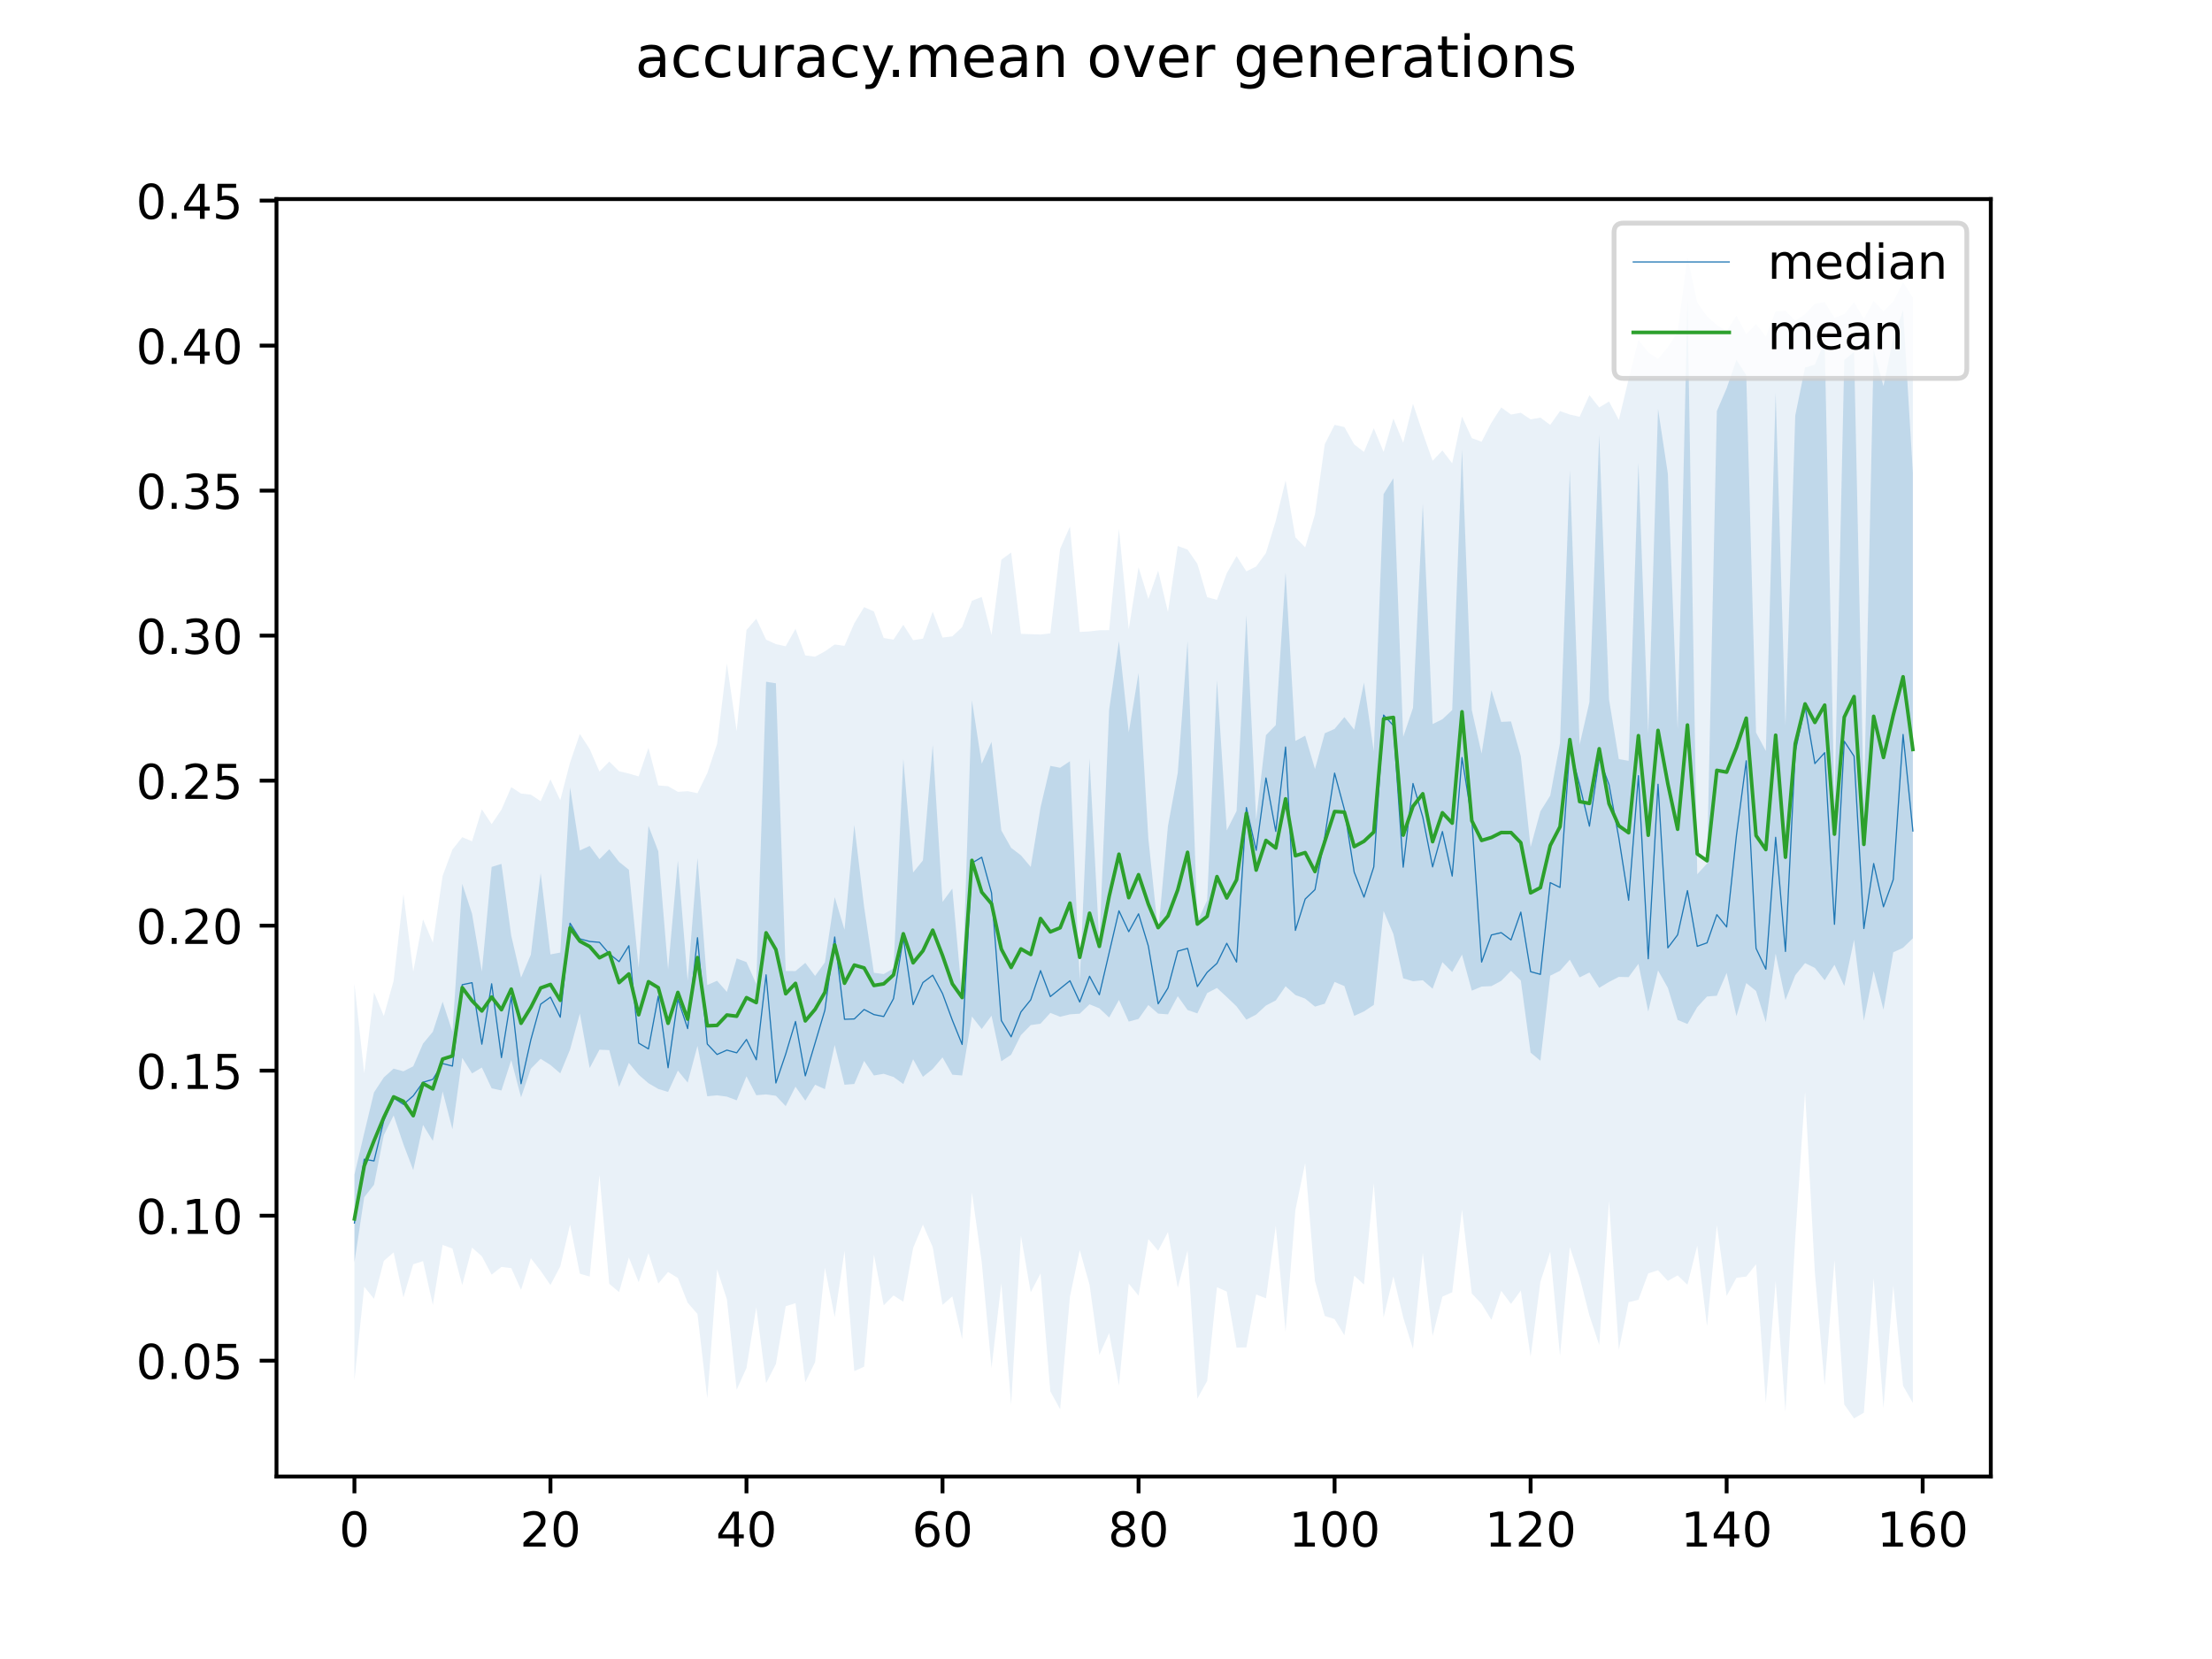 <?xml version="1.0" encoding="utf-8" standalone="no"?>
<!DOCTYPE svg PUBLIC "-//W3C//DTD SVG 1.1//EN"
  "http://www.w3.org/Graphics/SVG/1.1/DTD/svg11.dtd">
<!-- Created with matplotlib (https://matplotlib.org/) -->
<svg height="345.6pt" version="1.1" viewBox="0 0 460.8 345.6" width="460.8pt" xmlns="http://www.w3.org/2000/svg" xmlns:xlink="http://www.w3.org/1999/xlink">
 <defs>
  <style type="text/css">
*{stroke-linecap:butt;stroke-linejoin:round;}
  </style>
 </defs>
 <g id="figure_1">
  <g id="patch_1">
   <path d="M 0 345.6 
L 460.8 345.6 
L 460.8 0 
L 0 0 
z
" style="fill:#ffffff;"/>
  </g>
  <g id="axes_1">
   <g id="patch_2">
    <path d="M 57.6 307.584 
L 414.72 307.584 
L 414.72 41.472 
L 57.6 41.472 
z
" style="fill:#ffffff;"/>
   </g>
   <g id="PolyCollection_1">
    <path clip-path="url(#p01b6dc9f12)" d="M 73.833 244.725 
L 73.833 262.976 
L 75.875 249.401 
L 77.916 246.802 
L 79.958 236.481 
L 82 232.358 
L 84.042 238.394 
L 86.084 243.753 
L 88.126 234.341 
L 90.168 237.673 
L 92.209 227.368 
L 94.251 235.254 
L 96.293 220.369 
L 98.335 223.604 
L 100.377 222.383 
L 102.419 226.714 
L 104.461 227.166 
L 106.502 220.823 
L 108.544 228.589 
L 110.586 222.635 
L 112.628 220.571 
L 114.67 221.855 
L 116.712 223.604 
L 118.753 218.645 
L 120.795 211.143 
L 122.837 222.497 
L 124.879 218.67 
L 126.921 218.758 
L 128.963 226.436 
L 131.005 221.427 
L 133.046 223.894 
L 135.088 225.656 
L 137.13 226.847 
L 139.172 227.468 
L 141.214 223.025 
L 143.256 225.53 
L 145.298 217.875 
L 147.339 228.375 
L 149.381 228.173 
L 151.423 228.45 
L 153.465 229.218 
L 155.507 224.208 
L 157.549 228.158 
L 159.591 227.985 
L 161.632 228.274 
L 163.674 230.426 
L 165.716 226.373 
L 167.758 229.281 
L 169.8 225.971 
L 171.842 226.892 
L 173.883 217.701 
L 175.925 225.967 
L 177.967 225.813 
L 180.009 220.999 
L 182.051 224.045 
L 184.093 223.692 
L 186.135 224.351 
L 188.176 225.825 
L 190.218 220.659 
L 192.26 224.322 
L 194.302 222.685 
L 196.344 220.272 
L 198.386 223.875 
L 200.428 224.045 
L 202.469 211.76 
L 204.511 214.366 
L 206.553 211.596 
L 208.595 221.087 
L 210.637 219.715 
L 212.679 215.637 
L 214.721 213.547 
L 216.762 213.258 
L 218.804 211.005 
L 220.846 211.81 
L 222.888 211.307 
L 224.93 211.168 
L 226.972 209.217 
L 229.014 210.048 
L 231.055 211.961 
L 233.097 208.311 
L 235.139 212.817 
L 237.181 212.263 
L 239.223 209.369 
L 241.265 211.156 
L 243.306 211.307 
L 245.348 207.531 
L 247.39 210.401 
L 249.432 211.105 
L 251.474 206.876 
L 253.516 205.806 
L 255.558 207.694 
L 257.599 209.645 
L 259.641 212.415 
L 261.683 211.35 
L 263.725 209.469 
L 265.767 208.399 
L 267.809 205.467 
L 269.851 207.279 
L 271.892 208.034 
L 273.934 209.696 
L 275.976 209.092 
L 278.018 204.56 
L 280.06 205.416 
L 282.102 211.622 
L 284.144 210.7 
L 286.185 209.343 
L 288.227 189.771 
L 290.269 194.579 
L 292.311 203.805 
L 294.353 204.409 
L 296.395 204.208 
L 298.437 205.97 
L 300.478 200.432 
L 302.52 202.496 
L 304.562 198.871 
L 306.604 206.373 
L 308.646 205.517 
L 310.688 205.429 
L 312.729 204.334 
L 314.771 202.244 
L 316.813 204.258 
L 318.855 219.287 
L 320.897 220.974 
L 322.939 203.251 
L 324.981 202.232 
L 327.022 199.928 
L 329.064 203.604 
L 331.106 202.597 
L 333.148 205.781 
L 335.19 204.56 
L 337.232 203.503 
L 339.274 203.553 
L 341.315 200.784 
L 343.357 210.737 
L 345.399 202.156 
L 347.441 205.781 
L 349.483 212.465 
L 351.525 213.321 
L 353.567 209.809 
L 355.608 207.594 
L 357.65 207.43 
L 359.692 202.678 
L 361.734 211.683 
L 363.776 204.787 
L 365.818 206.448 
L 367.859 212.943 
L 369.901 198.67 
L 371.943 208.336 
L 373.985 203.151 
L 376.027 200.633 
L 378.069 201.64 
L 380.111 204.208 
L 382.152 200.986 
L 384.194 205.394 
L 386.236 195.758 
L 388.278 212.616 
L 390.32 202.282 
L 392.362 210.343 
L 394.404 198.38 
L 396.445 197.436 
L 398.487 195.451 
L 398.487 98.554 
L 398.487 98.554 
L 396.445 64.632 
L 394.404 70.296 
L 392.362 80.428 
L 390.32 72.901 
L 388.278 168.058 
L 386.236 73.329 
L 384.194 75.003 
L 382.152 167.895 
L 380.111 71.127 
L 378.069 75.96 
L 376.027 76.552 
L 373.985 86.558 
L 371.943 151.091 
L 369.901 81.775 
L 367.859 156.441 
L 365.818 152.602 
L 363.776 78.15 
L 361.734 74.978 
L 359.692 80.882 
L 357.65 85.63 
L 355.608 179.89 
L 353.567 182.118 
L 351.525 62.706 
L 349.483 151.932 
L 347.441 98.667 
L 345.399 85.186 
L 343.357 152.758 
L 341.315 96.361 
L 339.274 158.492 
L 337.232 158.14 
L 335.19 145.704 
L 333.148 90.561 
L 331.106 146.258 
L 329.064 155.144 
L 327.022 97.975 
L 324.981 154.767 
L 322.939 165.742 
L 320.897 169.002 
L 318.855 176.466 
L 316.813 157.536 
L 314.771 150.286 
L 312.729 150.386 
L 310.688 143.766 
L 308.646 156.982 
L 306.604 147.919 
L 304.562 93.654 
L 302.52 147.919 
L 300.478 149.833 
L 298.437 150.839 
L 296.395 104.973 
L 294.353 147.466 
L 292.311 153.508 
L 290.269 99.623 
L 288.227 102.921 
L 286.185 156.529 
L 284.144 142.217 
L 282.102 151.997 
L 280.06 149.379 
L 278.018 151.846 
L 275.976 152.753 
L 273.934 160.204 
L 271.892 153.256 
L 269.851 154.351 
L 267.809 119.246 
L 265.767 151.041 
L 263.725 153.155 
L 261.683 170.714 
L 259.641 128.17 
L 257.599 168.939 
L 255.558 172.992 
L 253.516 141.714 
L 251.474 187.543 
L 249.432 191.986 
L 247.39 133.558 
L 245.348 161.01 
L 243.306 172.074 
L 241.265 194.123 
L 239.223 174.704 
L 237.181 140.211 
L 235.139 152.551 
L 233.097 133.57 
L 231.055 147.869 
L 229.014 196.404 
L 226.972 158.027 
L 224.93 204.208 
L 222.888 158.58 
L 220.846 159.94 
L 218.804 159.55 
L 216.762 168.197 
L 214.721 180.595 
L 212.679 178.178 
L 210.637 176.617 
L 208.595 172.992 
L 206.553 154.54 
L 204.511 159.096 
L 202.469 145.88 
L 200.428 207.581 
L 198.386 185.101 
L 196.344 187.883 
L 194.302 155.22 
L 192.26 179.235 
L 190.218 181.753 
L 188.176 158.127 
L 186.135 201.741 
L 184.093 202.916 
L 182.051 202.65 
L 180.009 188.902 
L 177.967 171.852 
L 175.925 193.673 
L 173.883 186.888 
L 171.842 200.482 
L 169.8 203.302 
L 167.758 200.583 
L 165.716 202.295 
L 163.674 202.282 
L 161.632 142.343 
L 159.591 142.016 
L 157.549 204.988 
L 155.507 200.432 
L 153.465 199.651 
L 151.423 206.625 
L 149.381 204.309 
L 147.339 205.202 
L 145.298 178.732 
L 143.256 204.309 
L 141.214 179.286 
L 139.172 201.942 
L 137.13 177.322 
L 135.088 172.038 
L 133.046 201.577 
L 131.005 181.186 
L 128.963 179.538 
L 126.921 176.92 
L 124.879 178.984 
L 122.837 176.216 
L 120.795 177.171 
L 118.753 164.018 
L 116.712 198.437 
L 114.67 198.821 
L 112.628 181.904 
L 110.586 198.871 
L 108.544 203.654 
L 106.502 194.919 
L 104.461 179.966 
L 102.419 180.595 
L 100.377 202.395 
L 98.335 190.362 
L 96.293 184.119 
L 94.251 214.957 
L 92.209 208.673 
L 90.168 214.932 
L 88.126 217.399 
L 86.084 222.132 
L 84.042 223.171 
L 82 222.613 
L 79.958 224.448 
L 77.916 227.557 
L 75.875 236.028 
L 73.833 244.725 
z
" style="fill:#1f77b4;fill-opacity:0.2;"/>
   </g>
   <g id="PolyCollection_2">
    <path clip-path="url(#p01b6dc9f12)" d="M 73.833 204.913 
L 73.833 287.583 
L 75.875 268.049 
L 77.916 270.566 
L 79.958 262.661 
L 82 260.899 
L 84.042 270.264 
L 86.084 263.366 
L 88.126 262.712 
L 90.168 271.825 
L 92.209 259.338 
L 94.251 260.094 
L 96.293 267.696 
L 98.335 259.892 
L 100.377 261.705 
L 102.419 265.531 
L 104.461 263.92 
L 106.502 264.172 
L 108.544 268.703 
L 110.586 262.108 
L 112.628 264.726 
L 114.67 267.696 
L 116.712 263.819 
L 118.753 255.109 
L 120.795 265.33 
L 122.837 265.934 
L 124.879 244.788 
L 126.921 267.444 
L 128.963 269.156 
L 131.005 261.957 
L 133.046 267.092 
L 135.088 261.05 
L 137.13 267.394 
L 139.172 264.977 
L 141.214 266.236 
L 143.256 271.372 
L 145.298 273.738 
L 147.339 291.309 
L 149.381 264.424 
L 151.423 270.667 
L 153.465 289.497 
L 155.507 284.965 
L 157.549 272.328 
L 159.591 288.137 
L 161.632 284.16 
L 163.674 272.127 
L 165.716 271.472 
L 167.758 287.936 
L 169.8 283.757 
L 171.842 264.071 
L 173.883 274.392 
L 175.925 260.597 
L 177.967 285.62 
L 180.009 284.714 
L 182.051 261.352 
L 184.093 271.925 
L 186.135 269.861 
L 188.176 271.17 
L 190.218 259.993 
L 192.26 255.109 
L 194.302 259.792 
L 196.344 271.825 
L 198.386 270.062 
L 200.428 278.974 
L 202.469 248.413 
L 204.511 262.913 
L 206.553 284.965 
L 208.595 267.344 
L 210.637 292.618 
L 212.679 257.425 
L 214.721 269.207 
L 216.762 265.279 
L 218.804 289.849 
L 220.846 293.575 
L 222.888 270.113 
L 224.93 260.396 
L 226.972 267.646 
L 229.014 282.247 
L 231.055 277.715 
L 233.097 288.641 
L 235.139 267.394 
L 237.181 269.911 
L 239.223 258.13 
L 241.265 260.547 
L 243.306 256.67 
L 245.348 268.25 
L 247.39 260.496 
L 249.432 291.36 
L 251.474 287.684 
L 253.516 268.149 
L 255.558 269.056 
L 257.599 280.736 
L 259.641 280.686 
L 261.683 269.66 
L 263.725 270.465 
L 265.767 255.361 
L 267.809 277.413 
L 269.851 252.088 
L 271.892 242.271 
L 273.934 266.84 
L 275.976 274.141 
L 278.018 274.795 
L 280.06 278.168 
L 282.102 265.733 
L 284.144 267.595 
L 286.185 246.5 
L 288.227 274.443 
L 290.269 265.884 
L 292.311 274.443 
L 294.353 280.988 
L 296.395 261 
L 298.437 278.319 
L 300.478 270.113 
L 302.52 269.207 
L 304.562 251.988 
L 306.604 269.458 
L 308.646 271.623 
L 310.688 274.946 
L 312.729 268.904 
L 314.771 271.623 
L 316.813 268.854 
L 318.855 282.599 
L 320.897 266.991 
L 322.939 260.748 
L 324.981 282.448 
L 327.022 259.792 
L 329.064 266.035 
L 331.106 274.04 
L 333.148 280.182 
L 335.19 250.226 
L 337.232 281.189 
L 339.274 271.271 
L 341.315 270.767 
L 343.357 265.279 
L 345.399 264.625 
L 347.441 266.84 
L 349.483 265.682 
L 351.525 267.646 
L 353.567 259.489 
L 355.608 276.255 
L 357.65 255.21 
L 359.692 269.962 
L 361.734 266.186 
L 363.776 265.934 
L 365.818 263.366 
L 367.859 292.266 
L 369.901 266.891 
L 371.943 294.078 
L 373.985 257.878 
L 376.027 227.468 
L 378.069 265.078 
L 380.111 288.59 
L 382.152 262.51 
L 384.194 292.568 
L 386.236 295.488 
L 388.278 294.28 
L 390.32 266.286 
L 392.362 293.323 
L 394.404 267.847 
L 396.445 288.691 
L 398.487 292.266 
L 398.487 61.976 
L 398.487 61.976 
L 396.445 58.804 
L 394.404 62.832 
L 392.362 64.866 
L 390.32 62.719 
L 388.278 66.407 
L 386.236 62.983 
L 384.194 65.45 
L 382.152 66.205 
L 380.111 62.933 
L 378.069 63.285 
L 376.027 65.45 
L 373.985 66.809 
L 371.943 64.758 
L 369.901 64.846 
L 367.859 70.116 
L 365.818 67.514 
L 363.776 69.629 
L 361.734 65.752 
L 359.692 69.025 
L 357.65 67.724 
L 355.608 65.903 
L 353.567 63.033 
L 351.525 53.568 
L 349.483 69.176 
L 347.441 72.348 
L 345.399 74.764 
L 343.357 73.405 
L 341.315 70.837 
L 339.274 78.994 
L 337.232 87.482 
L 335.19 83.638 
L 333.148 84.884 
L 331.106 82.316 
L 329.064 86.828 
L 327.022 86.357 
L 324.981 85.639 
L 322.939 88.515 
L 320.897 86.999 
L 318.855 87.36 
L 316.813 85.992 
L 314.771 86.357 
L 312.729 84.884 
L 310.688 88.056 
L 308.646 92.023 
L 306.604 91.266 
L 304.562 86.797 
L 302.52 96.514 
L 300.478 93.846 
L 298.437 95.994 
L 296.395 90.221 
L 294.353 84.129 
L 292.311 92.235 
L 290.269 87.2 
L 288.227 94.148 
L 286.185 89.214 
L 284.144 94.148 
L 282.102 92.577 
L 280.06 88.962 
L 278.018 88.509 
L 275.976 92.537 
L 273.934 107.138 
L 271.892 114.035 
L 269.851 111.921 
L 267.809 100.089 
L 265.767 108.497 
L 263.725 115.193 
L 261.683 118.013 
L 259.641 119.02 
L 257.599 115.848 
L 255.558 119.423 
L 253.516 124.961 
L 251.474 124.407 
L 249.432 117.459 
L 247.39 114.489 
L 245.348 113.733 
L 243.306 127.498 
L 241.265 118.869 
L 239.223 124.785 
L 237.181 118.164 
L 235.139 131.086 
L 233.097 110.209 
L 231.055 131.275 
L 229.014 131.292 
L 226.972 131.535 
L 224.93 131.645 
L 222.888 109.706 
L 220.846 114.337 
L 218.804 131.938 
L 216.762 132.181 
L 214.721 132.11 
L 212.679 132.04 
L 210.637 115.093 
L 208.595 116.603 
L 206.553 132.267 
L 204.511 124.357 
L 202.469 125.162 
L 200.428 130.65 
L 198.386 132.563 
L 196.344 132.818 
L 194.302 127.428 
L 192.26 133.061 
L 190.218 133.351 
L 188.176 130.147 
L 186.135 133.248 
L 184.093 132.909 
L 182.051 127.378 
L 180.009 126.471 
L 177.967 129.845 
L 175.925 134.542 
L 173.883 134.258 
L 171.842 135.691 
L 169.8 136.8 
L 167.758 136.532 
L 165.716 131.003 
L 163.674 134.628 
L 161.632 134.185 
L 159.591 133.256 
L 157.549 128.888 
L 155.507 131.254 
L 153.465 152.3 
L 151.423 138.253 
L 149.381 154.968 
L 147.339 161.06 
L 145.298 165.239 
L 143.256 164.815 
L 141.214 164.954 
L 139.172 163.779 
L 137.13 163.628 
L 135.088 155.774 
L 133.046 161.743 
L 131.005 161.154 
L 128.963 160.664 
L 126.921 158.643 
L 124.879 160.738 
L 122.837 156.025 
L 120.795 152.904 
L 118.753 158.845 
L 116.712 166.705 
L 114.67 162.369 
L 112.628 166.909 
L 110.586 165.541 
L 108.544 165.314 
L 106.502 163.98 
L 104.461 168.663 
L 102.419 171.683 
L 100.377 168.612 
L 98.335 175.258 
L 96.293 174.402 
L 94.251 176.97 
L 92.209 182.458 
L 90.168 196.379 
L 88.126 191.52 
L 86.084 202.395 
L 84.042 186.284 
L 82 204.309 
L 79.958 211.659 
L 77.916 206.725 
L 75.875 223.592 
L 73.833 204.913 
z
" style="fill:#1f77b4;fill-opacity:0.1;"/>
   </g>
   <g id="matplotlib.axis_1">
    <g id="xtick_1">
     <g id="line2d_1">
      <defs>
       <path d="M 0 0 
L 0 3.5 
" id="m6e382371c7" style="stroke:#000000;stroke-width:0.8;"/>
      </defs>
      <g>
       <use style="stroke:#000000;stroke-width:0.8;" x="73.833" xlink:href="#m6e382371c7" y="307.584"/>
      </g>
     </g>
     <g id="text_1">
      <!-- 0 -->
      <defs>
       <path d="M 31.781 66.406 
Q 24.172 66.406 20.328 58.906 
Q 16.5 51.422 16.5 36.375 
Q 16.5 21.391 20.328 13.891 
Q 24.172 6.391 31.781 6.391 
Q 39.453 6.391 43.281 13.891 
Q 47.125 21.391 47.125 36.375 
Q 47.125 51.422 43.281 58.906 
Q 39.453 66.406 31.781 66.406 
z
M 31.781 74.219 
Q 44.047 74.219 50.516 64.516 
Q 56.984 54.828 56.984 36.375 
Q 56.984 17.969 50.516 8.266 
Q 44.047 -1.422 31.781 -1.422 
Q 19.531 -1.422 13.062 8.266 
Q 6.594 17.969 6.594 36.375 
Q 6.594 54.828 13.062 64.516 
Q 19.531 74.219 31.781 74.219 
z
" id="DejaVuSans-48"/>
      </defs>
      <g transform="translate(70.651 322.182)scale(0.1 -0.1)">
       <use xlink:href="#DejaVuSans-48"/>
      </g>
     </g>
    </g>
    <g id="xtick_2">
     <g id="line2d_2">
      <g>
       <use style="stroke:#000000;stroke-width:0.8;" x="114.67" xlink:href="#m6e382371c7" y="307.584"/>
      </g>
     </g>
     <g id="text_2">
      <!-- 20 -->
      <defs>
       <path d="M 19.188 8.297 
L 53.609 8.297 
L 53.609 0 
L 7.328 0 
L 7.328 8.297 
Q 12.938 14.109 22.625 23.891 
Q 32.328 33.688 34.812 36.531 
Q 39.547 41.844 41.422 45.531 
Q 43.312 49.219 43.312 52.781 
Q 43.312 58.594 39.234 62.25 
Q 35.156 65.922 28.609 65.922 
Q 23.969 65.922 18.812 64.312 
Q 13.672 62.703 7.812 59.422 
L 7.812 69.391 
Q 13.766 71.781 18.938 73 
Q 24.125 74.219 28.422 74.219 
Q 39.75 74.219 46.484 68.547 
Q 53.219 62.891 53.219 53.422 
Q 53.219 48.922 51.531 44.891 
Q 49.859 40.875 45.406 35.406 
Q 44.188 33.984 37.641 27.219 
Q 31.109 20.453 19.188 8.297 
z
" id="DejaVuSans-50"/>
      </defs>
      <g transform="translate(108.307 322.182)scale(0.1 -0.1)">
       <use xlink:href="#DejaVuSans-50"/>
       <use x="63.623" xlink:href="#DejaVuSans-48"/>
      </g>
     </g>
    </g>
    <g id="xtick_3">
     <g id="line2d_3">
      <g>
       <use style="stroke:#000000;stroke-width:0.8;" x="155.507" xlink:href="#m6e382371c7" y="307.584"/>
      </g>
     </g>
     <g id="text_3">
      <!-- 40 -->
      <defs>
       <path d="M 37.797 64.312 
L 12.891 25.391 
L 37.797 25.391 
z
M 35.203 72.906 
L 47.609 72.906 
L 47.609 25.391 
L 58.016 25.391 
L 58.016 17.188 
L 47.609 17.188 
L 47.609 0 
L 37.797 0 
L 37.797 17.188 
L 4.891 17.188 
L 4.891 26.703 
z
" id="DejaVuSans-52"/>
      </defs>
      <g transform="translate(149.144 322.182)scale(0.1 -0.1)">
       <use xlink:href="#DejaVuSans-52"/>
       <use x="63.623" xlink:href="#DejaVuSans-48"/>
      </g>
     </g>
    </g>
    <g id="xtick_4">
     <g id="line2d_4">
      <g>
       <use style="stroke:#000000;stroke-width:0.8;" x="196.344" xlink:href="#m6e382371c7" y="307.584"/>
      </g>
     </g>
     <g id="text_4">
      <!-- 60 -->
      <defs>
       <path d="M 33.016 40.375 
Q 26.375 40.375 22.484 35.828 
Q 18.609 31.297 18.609 23.391 
Q 18.609 15.531 22.484 10.953 
Q 26.375 6.391 33.016 6.391 
Q 39.656 6.391 43.531 10.953 
Q 47.406 15.531 47.406 23.391 
Q 47.406 31.297 43.531 35.828 
Q 39.656 40.375 33.016 40.375 
z
M 52.594 71.297 
L 52.594 62.312 
Q 48.875 64.062 45.094 64.984 
Q 41.312 65.922 37.594 65.922 
Q 27.828 65.922 22.672 59.328 
Q 17.531 52.734 16.797 39.406 
Q 19.672 43.656 24.016 45.922 
Q 28.375 48.188 33.594 48.188 
Q 44.578 48.188 50.953 41.516 
Q 57.328 34.859 57.328 23.391 
Q 57.328 12.156 50.688 5.359 
Q 44.047 -1.422 33.016 -1.422 
Q 20.359 -1.422 13.672 8.266 
Q 6.984 17.969 6.984 36.375 
Q 6.984 53.656 15.188 63.938 
Q 23.391 74.219 37.203 74.219 
Q 40.922 74.219 44.703 73.484 
Q 48.484 72.75 52.594 71.297 
z
" id="DejaVuSans-54"/>
      </defs>
      <g transform="translate(189.981 322.182)scale(0.1 -0.1)">
       <use xlink:href="#DejaVuSans-54"/>
       <use x="63.623" xlink:href="#DejaVuSans-48"/>
      </g>
     </g>
    </g>
    <g id="xtick_5">
     <g id="line2d_5">
      <g>
       <use style="stroke:#000000;stroke-width:0.8;" x="237.181" xlink:href="#m6e382371c7" y="307.584"/>
      </g>
     </g>
     <g id="text_5">
      <!-- 80 -->
      <defs>
       <path d="M 31.781 34.625 
Q 24.75 34.625 20.719 30.859 
Q 16.703 27.094 16.703 20.516 
Q 16.703 13.922 20.719 10.156 
Q 24.75 6.391 31.781 6.391 
Q 38.812 6.391 42.859 10.172 
Q 46.922 13.969 46.922 20.516 
Q 46.922 27.094 42.891 30.859 
Q 38.875 34.625 31.781 34.625 
z
M 21.922 38.812 
Q 15.578 40.375 12.031 44.719 
Q 8.5 49.078 8.5 55.328 
Q 8.5 64.062 14.719 69.141 
Q 20.953 74.219 31.781 74.219 
Q 42.672 74.219 48.875 69.141 
Q 55.078 64.062 55.078 55.328 
Q 55.078 49.078 51.531 44.719 
Q 48 40.375 41.703 38.812 
Q 48.828 37.156 52.797 32.312 
Q 56.781 27.484 56.781 20.516 
Q 56.781 9.906 50.312 4.234 
Q 43.844 -1.422 31.781 -1.422 
Q 19.734 -1.422 13.25 4.234 
Q 6.781 9.906 6.781 20.516 
Q 6.781 27.484 10.781 32.312 
Q 14.797 37.156 21.922 38.812 
z
M 18.312 54.391 
Q 18.312 48.734 21.844 45.562 
Q 25.391 42.391 31.781 42.391 
Q 38.141 42.391 41.719 45.562 
Q 45.312 48.734 45.312 54.391 
Q 45.312 60.062 41.719 63.234 
Q 38.141 66.406 31.781 66.406 
Q 25.391 66.406 21.844 63.234 
Q 18.312 60.062 18.312 54.391 
z
" id="DejaVuSans-56"/>
      </defs>
      <g transform="translate(230.818 322.182)scale(0.1 -0.1)">
       <use xlink:href="#DejaVuSans-56"/>
       <use x="63.623" xlink:href="#DejaVuSans-48"/>
      </g>
     </g>
    </g>
    <g id="xtick_6">
     <g id="line2d_6">
      <g>
       <use style="stroke:#000000;stroke-width:0.8;" x="278.018" xlink:href="#m6e382371c7" y="307.584"/>
      </g>
     </g>
     <g id="text_6">
      <!-- 100 -->
      <defs>
       <path d="M 12.406 8.297 
L 28.516 8.297 
L 28.516 63.922 
L 10.984 60.406 
L 10.984 69.391 
L 28.422 72.906 
L 38.281 72.906 
L 38.281 8.297 
L 54.391 8.297 
L 54.391 0 
L 12.406 0 
z
" id="DejaVuSans-49"/>
      </defs>
      <g transform="translate(268.474 322.182)scale(0.1 -0.1)">
       <use xlink:href="#DejaVuSans-49"/>
       <use x="63.623" xlink:href="#DejaVuSans-48"/>
       <use x="127.246" xlink:href="#DejaVuSans-48"/>
      </g>
     </g>
    </g>
    <g id="xtick_7">
     <g id="line2d_7">
      <g>
       <use style="stroke:#000000;stroke-width:0.8;" x="318.855" xlink:href="#m6e382371c7" y="307.584"/>
      </g>
     </g>
     <g id="text_7">
      <!-- 120 -->
      <g transform="translate(309.311 322.182)scale(0.1 -0.1)">
       <use xlink:href="#DejaVuSans-49"/>
       <use x="63.623" xlink:href="#DejaVuSans-50"/>
       <use x="127.246" xlink:href="#DejaVuSans-48"/>
      </g>
     </g>
    </g>
    <g id="xtick_8">
     <g id="line2d_8">
      <g>
       <use style="stroke:#000000;stroke-width:0.8;" x="359.692" xlink:href="#m6e382371c7" y="307.584"/>
      </g>
     </g>
     <g id="text_8">
      <!-- 140 -->
      <g transform="translate(350.148 322.182)scale(0.1 -0.1)">
       <use xlink:href="#DejaVuSans-49"/>
       <use x="63.623" xlink:href="#DejaVuSans-52"/>
       <use x="127.246" xlink:href="#DejaVuSans-48"/>
      </g>
     </g>
    </g>
    <g id="xtick_9">
     <g id="line2d_9">
      <g>
       <use style="stroke:#000000;stroke-width:0.8;" x="400.529" xlink:href="#m6e382371c7" y="307.584"/>
      </g>
     </g>
     <g id="text_9">
      <!-- 160 -->
      <g transform="translate(390.985 322.182)scale(0.1 -0.1)">
       <use xlink:href="#DejaVuSans-49"/>
       <use x="63.623" xlink:href="#DejaVuSans-54"/>
       <use x="127.246" xlink:href="#DejaVuSans-48"/>
      </g>
     </g>
    </g>
   </g>
   <g id="matplotlib.axis_2">
    <g id="ytick_1">
     <g id="line2d_10">
      <defs>
       <path d="M 0 0 
L -3.5 0 
" id="md888615a2a" style="stroke:#000000;stroke-width:0.8;"/>
      </defs>
      <g>
       <use style="stroke:#000000;stroke-width:0.8;" x="57.6" xlink:href="#md888615a2a" y="283.455"/>
      </g>
     </g>
     <g id="text_10">
      <!-- 0.05 -->
      <defs>
       <path d="M 10.688 12.406 
L 21 12.406 
L 21 0 
L 10.688 0 
z
" id="DejaVuSans-46"/>
       <path d="M 10.797 72.906 
L 49.516 72.906 
L 49.516 64.594 
L 19.828 64.594 
L 19.828 46.734 
Q 21.969 47.469 24.109 47.828 
Q 26.266 48.188 28.422 48.188 
Q 40.625 48.188 47.75 41.5 
Q 54.891 34.812 54.891 23.391 
Q 54.891 11.625 47.562 5.094 
Q 40.234 -1.422 26.906 -1.422 
Q 22.312 -1.422 17.547 -0.641 
Q 12.797 0.141 7.719 1.703 
L 7.719 11.625 
Q 12.109 9.234 16.797 8.062 
Q 21.484 6.891 26.703 6.891 
Q 35.156 6.891 40.078 11.328 
Q 45.016 15.766 45.016 23.391 
Q 45.016 31 40.078 35.438 
Q 35.156 39.891 26.703 39.891 
Q 22.75 39.891 18.812 39.016 
Q 14.891 38.141 10.797 36.281 
z
" id="DejaVuSans-53"/>
      </defs>
      <g transform="translate(28.334 287.254)scale(0.1 -0.1)">
       <use xlink:href="#DejaVuSans-48"/>
       <use x="63.623" xlink:href="#DejaVuSans-46"/>
       <use x="95.41" xlink:href="#DejaVuSans-48"/>
       <use x="159.033" xlink:href="#DejaVuSans-53"/>
      </g>
     </g>
    </g>
    <g id="ytick_2">
     <g id="line2d_11">
      <g>
       <use style="stroke:#000000;stroke-width:0.8;" x="57.6" xlink:href="#md888615a2a" y="253.246"/>
      </g>
     </g>
     <g id="text_11">
      <!-- 0.10 -->
      <g transform="translate(28.334 257.046)scale(0.1 -0.1)">
       <use xlink:href="#DejaVuSans-48"/>
       <use x="63.623" xlink:href="#DejaVuSans-46"/>
       <use x="95.41" xlink:href="#DejaVuSans-49"/>
       <use x="159.033" xlink:href="#DejaVuSans-48"/>
      </g>
     </g>
    </g>
    <g id="ytick_3">
     <g id="line2d_12">
      <g>
       <use style="stroke:#000000;stroke-width:0.8;" x="57.6" xlink:href="#md888615a2a" y="223.038"/>
      </g>
     </g>
     <g id="text_12">
      <!-- 0.15 -->
      <g transform="translate(28.334 226.837)scale(0.1 -0.1)">
       <use xlink:href="#DejaVuSans-48"/>
       <use x="63.623" xlink:href="#DejaVuSans-46"/>
       <use x="95.41" xlink:href="#DejaVuSans-49"/>
       <use x="159.033" xlink:href="#DejaVuSans-53"/>
      </g>
     </g>
    </g>
    <g id="ytick_4">
     <g id="line2d_13">
      <g>
       <use style="stroke:#000000;stroke-width:0.8;" x="57.6" xlink:href="#md888615a2a" y="192.829"/>
      </g>
     </g>
     <g id="text_13">
      <!-- 0.20 -->
      <g transform="translate(28.334 196.629)scale(0.1 -0.1)">
       <use xlink:href="#DejaVuSans-48"/>
       <use x="63.623" xlink:href="#DejaVuSans-46"/>
       <use x="95.41" xlink:href="#DejaVuSans-50"/>
       <use x="159.033" xlink:href="#DejaVuSans-48"/>
      </g>
     </g>
    </g>
    <g id="ytick_5">
     <g id="line2d_14">
      <g>
       <use style="stroke:#000000;stroke-width:0.8;" x="57.6" xlink:href="#md888615a2a" y="162.621"/>
      </g>
     </g>
     <g id="text_14">
      <!-- 0.25 -->
      <g transform="translate(28.334 166.42)scale(0.1 -0.1)">
       <use xlink:href="#DejaVuSans-48"/>
       <use x="63.623" xlink:href="#DejaVuSans-46"/>
       <use x="95.41" xlink:href="#DejaVuSans-50"/>
       <use x="159.033" xlink:href="#DejaVuSans-53"/>
      </g>
     </g>
    </g>
    <g id="ytick_6">
     <g id="line2d_15">
      <g>
       <use style="stroke:#000000;stroke-width:0.8;" x="57.6" xlink:href="#md888615a2a" y="132.412"/>
      </g>
     </g>
     <g id="text_15">
      <!-- 0.30 -->
      <defs>
       <path d="M 40.578 39.312 
Q 47.656 37.797 51.625 33 
Q 55.609 28.219 55.609 21.188 
Q 55.609 10.406 48.188 4.484 
Q 40.766 -1.422 27.094 -1.422 
Q 22.516 -1.422 17.656 -0.516 
Q 12.797 0.391 7.625 2.203 
L 7.625 11.719 
Q 11.719 9.328 16.594 8.109 
Q 21.484 6.891 26.812 6.891 
Q 36.078 6.891 40.938 10.547 
Q 45.797 14.203 45.797 21.188 
Q 45.797 27.641 41.281 31.266 
Q 36.766 34.906 28.719 34.906 
L 20.219 34.906 
L 20.219 43.016 
L 29.109 43.016 
Q 36.375 43.016 40.234 45.922 
Q 44.094 48.828 44.094 54.297 
Q 44.094 59.906 40.109 62.906 
Q 36.141 65.922 28.719 65.922 
Q 24.656 65.922 20.016 65.031 
Q 15.375 64.156 9.812 62.312 
L 9.812 71.094 
Q 15.438 72.656 20.344 73.438 
Q 25.25 74.219 29.594 74.219 
Q 40.828 74.219 47.359 69.109 
Q 53.906 64.016 53.906 55.328 
Q 53.906 49.266 50.438 45.094 
Q 46.969 40.922 40.578 39.312 
z
" id="DejaVuSans-51"/>
      </defs>
      <g transform="translate(28.334 136.211)scale(0.1 -0.1)">
       <use xlink:href="#DejaVuSans-48"/>
       <use x="63.623" xlink:href="#DejaVuSans-46"/>
       <use x="95.41" xlink:href="#DejaVuSans-51"/>
       <use x="159.033" xlink:href="#DejaVuSans-48"/>
      </g>
     </g>
    </g>
    <g id="ytick_7">
     <g id="line2d_16">
      <g>
       <use style="stroke:#000000;stroke-width:0.8;" x="57.6" xlink:href="#md888615a2a" y="102.204"/>
      </g>
     </g>
     <g id="text_16">
      <!-- 0.35 -->
      <g transform="translate(28.334 106.003)scale(0.1 -0.1)">
       <use xlink:href="#DejaVuSans-48"/>
       <use x="63.623" xlink:href="#DejaVuSans-46"/>
       <use x="95.41" xlink:href="#DejaVuSans-51"/>
       <use x="159.033" xlink:href="#DejaVuSans-53"/>
      </g>
     </g>
    </g>
    <g id="ytick_8">
     <g id="line2d_17">
      <g>
       <use style="stroke:#000000;stroke-width:0.8;" x="57.6" xlink:href="#md888615a2a" y="71.995"/>
      </g>
     </g>
     <g id="text_17">
      <!-- 0.40 -->
      <g transform="translate(28.334 75.794)scale(0.1 -0.1)">
       <use xlink:href="#DejaVuSans-48"/>
       <use x="63.623" xlink:href="#DejaVuSans-46"/>
       <use x="95.41" xlink:href="#DejaVuSans-52"/>
       <use x="159.033" xlink:href="#DejaVuSans-48"/>
      </g>
     </g>
    </g>
    <g id="ytick_9">
     <g id="line2d_18">
      <g>
       <use style="stroke:#000000;stroke-width:0.8;" x="57.6" xlink:href="#md888615a2a" y="41.787"/>
      </g>
     </g>
     <g id="text_18">
      <!-- 0.45 -->
      <g transform="translate(28.334 45.586)scale(0.1 -0.1)">
       <use xlink:href="#DejaVuSans-48"/>
       <use x="63.623" xlink:href="#DejaVuSans-46"/>
       <use x="95.41" xlink:href="#DejaVuSans-52"/>
       <use x="159.033" xlink:href="#DejaVuSans-53"/>
      </g>
     </g>
    </g>
   </g>
   <g id="line2d_19">
    <path clip-path="url(#p01b6dc9f12)" d="M 73.833 254.782 
L 75.875 241.49 
L 77.916 241.843 
L 79.958 233.409 
L 82 228.74 
L 84.042 230.061 
L 86.084 228.284 
L 88.126 225.455 
L 90.168 224.85 
L 92.209 221.553 
L 94.251 222.081 
L 96.293 205.139 
L 98.335 204.711 
L 100.377 217.525 
L 102.419 204.941 
L 104.461 220.319 
L 106.502 207.615 
L 108.544 225.757 
L 110.586 216.593 
L 112.628 209.192 
L 114.67 207.724 
L 116.712 211.911 
L 118.753 192.326 
L 120.795 195.573 
L 122.837 196.127 
L 124.879 196.303 
L 126.921 198.695 
L 128.963 200.331 
L 131.005 197.008 
L 133.046 217.298 
L 135.088 218.507 
L 137.13 207.515 
L 139.172 222.434 
L 141.214 208.135 
L 143.256 214.277 
L 145.298 195.347 
L 147.339 217.485 
L 149.381 219.665 
L 151.423 218.758 
L 153.465 219.321 
L 155.507 216.543 
L 157.549 220.772 
L 159.591 203.075 
L 161.632 225.606 
L 163.674 219.589 
L 165.716 212.792 
L 167.758 224.12 
L 171.842 210.426 
L 173.883 195.196 
L 175.925 212.339 
L 177.967 212.263 
L 180.009 210.3 
L 182.051 211.357 
L 184.093 211.76 
L 186.135 208.034 
L 188.176 195.322 
L 190.218 209.293 
L 192.26 204.686 
L 194.302 203.151 
L 196.344 206.977 
L 198.386 212.515 
L 200.428 217.575 
L 202.469 179.789 
L 204.511 178.581 
L 206.553 186.007 
L 208.595 212.591 
L 210.637 215.989 
L 212.679 210.803 
L 214.721 208.281 
L 216.762 202.194 
L 218.804 207.606 
L 222.888 204.309 
L 224.93 208.739 
L 226.972 203.377 
L 229.014 207.229 
L 233.097 189.733 
L 235.139 194.088 
L 237.181 190.362 
L 239.223 197.084 
L 241.265 209.117 
L 243.306 205.819 
L 245.348 198.141 
L 247.39 197.562 
L 249.432 205.517 
L 251.474 202.546 
L 253.516 200.684 
L 255.558 196.505 
L 257.599 200.417 
L 259.641 168.235 
L 261.683 177.146 
L 263.725 162.067 
L 265.767 173.194 
L 267.809 155.622 
L 269.851 193.817 
L 271.892 187.291 
L 273.934 185.328 
L 275.976 174.301 
L 278.018 161.059 
L 280.06 168.612 
L 282.102 181.677 
L 284.144 186.888 
L 286.185 180.595 
L 288.227 148.965 
L 290.269 151.142 
L 292.311 180.645 
L 294.353 163.212 
L 296.395 170.248 
L 298.437 180.595 
L 300.478 173.219 
L 302.52 182.508 
L 304.562 157.813 
L 306.604 170.651 
L 308.646 200.417 
L 310.688 194.768 
L 312.729 194.289 
L 314.771 195.811 
L 316.813 190.01 
L 318.855 202.421 
L 320.897 202.974 
L 322.939 183.867 
L 324.981 184.874 
L 327.022 155.824 
L 329.064 163.477 
L 331.106 172.111 
L 333.148 157.938 
L 335.19 163.452 
L 337.232 174.553 
L 339.274 187.543 
L 341.315 161.584 
L 343.357 199.727 
L 345.399 163.376 
L 347.441 197.461 
L 349.483 194.743 
L 351.525 185.529 
L 353.567 197.134 
L 355.608 196.408 
L 357.65 190.539 
L 359.692 193.106 
L 361.734 174.025 
L 363.776 158.492 
L 365.818 197.562 
L 367.859 201.892 
L 369.901 174.427 
L 371.943 198.207 
L 373.985 156.591 
L 376.027 147.137 
L 378.069 159.071 
L 380.111 156.796 
L 382.152 192.552 
L 384.194 154.414 
L 386.236 157.536 
L 388.278 193.428 
L 390.32 179.89 
L 392.362 188.902 
L 394.404 183.213 
L 396.445 153.004 
L 398.487 173.118 
L 398.487 173.118 
" style="fill:none;stroke:#1f77b4;stroke-linecap:square;stroke-width:0.25;"/>
   </g>
   <g id="line2d_20">
    <path clip-path="url(#p01b6dc9f12)" d="M 73.833 253.921 
L 75.875 242.882 
L 77.916 237.644 
L 79.958 232.772 
L 82 228.497 
L 84.042 229.424 
L 86.084 232.421 
L 88.126 225.713 
L 90.168 226.841 
L 92.209 220.624 
L 94.251 219.974 
L 96.293 205.745 
L 98.335 208.479 
L 100.377 210.605 
L 102.419 207.703 
L 104.461 210.342 
L 106.502 206.045 
L 108.544 213.169 
L 110.586 209.859 
L 112.628 205.807 
L 114.67 205.081 
L 116.712 208.385 
L 118.753 193.288 
L 120.795 196.068 
L 122.837 197.184 
L 124.879 199.521 
L 126.921 198.459 
L 128.963 204.696 
L 131.005 202.886 
L 133.046 211.394 
L 135.088 204.509 
L 137.13 205.746 
L 139.172 213.172 
L 141.214 206.739 
L 143.256 212.307 
L 145.298 199.483 
L 147.339 213.691 
L 149.381 213.602 
L 151.423 211.447 
L 153.465 211.699 
L 155.507 207.826 
L 157.549 208.857 
L 159.591 194.322 
L 161.632 197.814 
L 163.674 207.018 
L 165.716 204.855 
L 167.758 212.672 
L 169.8 210.261 
L 171.842 206.723 
L 173.883 196.849 
L 175.925 204.825 
L 177.967 201.043 
L 180.009 201.638 
L 182.051 205.293 
L 184.093 204.956 
L 186.135 203.093 
L 188.176 194.523 
L 190.218 200.574 
L 192.26 198.075 
L 194.302 193.772 
L 196.344 199.049 
L 198.386 204.946 
L 200.428 207.808 
L 202.469 179.232 
L 204.511 185.849 
L 206.553 188.279 
L 208.595 197.719 
L 210.637 201.542 
L 212.679 197.672 
L 214.721 198.843 
L 216.762 191.343 
L 218.804 194.127 
L 220.846 193.276 
L 222.888 188.14 
L 224.93 199.429 
L 226.972 190.232 
L 229.014 197.15 
L 231.055 186.745 
L 233.097 177.945 
L 235.139 187.002 
L 237.181 182.212 
L 239.223 188.352 
L 241.265 193.253 
L 243.306 190.822 
L 245.348 185.372 
L 247.39 177.549 
L 249.432 192.504 
L 251.474 190.902 
L 253.516 182.613 
L 255.558 187.056 
L 257.599 183.294 
L 259.641 169.452 
L 261.683 181.257 
L 263.725 175.077 
L 265.767 176.66 
L 267.809 166.414 
L 269.851 178.267 
L 271.892 177.613 
L 273.934 181.564 
L 278.018 169.054 
L 280.06 169.183 
L 282.102 176.368 
L 284.144 175.252 
L 286.185 173.327 
L 288.227 149.751 
L 290.269 149.452 
L 292.311 173.972 
L 294.353 167.966 
L 296.395 165.356 
L 298.437 175.338 
L 300.478 169.307 
L 302.52 171.478 
L 304.562 148.275 
L 306.604 170.972 
L 308.646 175.08 
L 310.688 174.461 
L 312.729 173.433 
L 314.771 173.436 
L 316.813 175.546 
L 318.855 186.003 
L 320.897 184.917 
L 322.939 176.134 
L 324.981 172.219 
L 327.022 154.072 
L 329.064 166.982 
L 331.106 167.37 
L 333.148 155.98 
L 335.19 167.434 
L 337.232 172.025 
L 339.274 173.476 
L 341.315 153.251 
L 343.357 173.995 
L 345.399 152.155 
L 347.441 163.27 
L 349.483 172.749 
L 351.525 151.036 
L 353.567 177.881 
L 355.608 179.313 
L 357.65 160.476 
L 359.692 160.851 
L 361.734 155.744 
L 363.776 149.612 
L 365.818 174.065 
L 367.859 176.984 
L 369.901 153.155 
L 371.943 178.575 
L 373.985 154.926 
L 376.027 146.635 
L 378.069 150.498 
L 380.111 146.883 
L 382.152 173.766 
L 384.194 149.393 
L 386.236 145.112 
L 388.278 175.902 
L 390.32 149.225 
L 392.362 157.796 
L 394.404 148.947 
L 396.445 140.985 
L 398.487 156.125 
L 398.487 156.125 
" style="fill:none;stroke:#2ca02c;stroke-linecap:square;stroke-width:0.75;"/>
   </g>
   <g id="patch_3">
    <path d="M 57.6 307.584 
L 57.6 41.472 
" style="fill:none;stroke:#000000;stroke-linecap:square;stroke-linejoin:miter;stroke-width:0.8;"/>
   </g>
   <g id="patch_4">
    <path d="M 414.72 307.584 
L 414.72 41.472 
" style="fill:none;stroke:#000000;stroke-linecap:square;stroke-linejoin:miter;stroke-width:0.8;"/>
   </g>
   <g id="patch_5">
    <path d="M 57.6 307.584 
L 414.72 307.584 
" style="fill:none;stroke:#000000;stroke-linecap:square;stroke-linejoin:miter;stroke-width:0.8;"/>
   </g>
   <g id="patch_6">
    <path d="M 57.6 41.472 
L 414.72 41.472 
" style="fill:none;stroke:#000000;stroke-linecap:square;stroke-linejoin:miter;stroke-width:0.8;"/>
   </g>
   <g id="legend_1">
    <g id="patch_7">
     <path d="M 338.234 78.828 
L 407.72 78.828 
Q 409.72 78.828 409.72 76.828 
L 409.72 48.472 
Q 409.72 46.472 407.72 46.472 
L 338.234 46.472 
Q 336.234 46.472 336.234 48.472 
L 336.234 76.828 
Q 336.234 78.828 338.234 78.828 
z
" style="fill:#ffffff;opacity:0.8;stroke:#cccccc;stroke-linejoin:miter;"/>
    </g>
    <g id="line2d_21">
     <path d="M 340.234 54.57 
L 360.234 54.57 
" style="fill:none;stroke:#1f77b4;stroke-linecap:square;stroke-width:0.25;"/>
    </g>
    <g id="line2d_22"/>
    <g id="text_19">
     <!-- median -->
     <defs>
      <path d="M 52 44.188 
Q 55.375 50.25 60.062 53.125 
Q 64.75 56 71.094 56 
Q 79.641 56 84.281 50.016 
Q 88.922 44.047 88.922 33.016 
L 88.922 0 
L 79.891 0 
L 79.891 32.719 
Q 79.891 40.578 77.094 44.375 
Q 74.312 48.188 68.609 48.188 
Q 61.625 48.188 57.562 43.547 
Q 53.516 38.922 53.516 30.906 
L 53.516 0 
L 44.484 0 
L 44.484 32.719 
Q 44.484 40.625 41.703 44.406 
Q 38.922 48.188 33.109 48.188 
Q 26.219 48.188 22.156 43.531 
Q 18.109 38.875 18.109 30.906 
L 18.109 0 
L 9.078 0 
L 9.078 54.688 
L 18.109 54.688 
L 18.109 46.188 
Q 21.188 51.219 25.484 53.609 
Q 29.781 56 35.688 56 
Q 41.656 56 45.828 52.969 
Q 50 49.953 52 44.188 
z
" id="DejaVuSans-109"/>
      <path d="M 56.203 29.594 
L 56.203 25.203 
L 14.891 25.203 
Q 15.484 15.922 20.484 11.062 
Q 25.484 6.203 34.422 6.203 
Q 39.594 6.203 44.453 7.469 
Q 49.312 8.734 54.109 11.281 
L 54.109 2.781 
Q 49.266 0.734 44.188 -0.344 
Q 39.109 -1.422 33.891 -1.422 
Q 20.797 -1.422 13.156 6.188 
Q 5.516 13.812 5.516 26.812 
Q 5.516 40.234 12.766 48.109 
Q 20.016 56 32.328 56 
Q 43.359 56 49.781 48.891 
Q 56.203 41.797 56.203 29.594 
z
M 47.219 32.234 
Q 47.125 39.594 43.094 43.984 
Q 39.062 48.391 32.422 48.391 
Q 24.906 48.391 20.391 44.141 
Q 15.875 39.891 15.188 32.172 
z
" id="DejaVuSans-101"/>
      <path d="M 45.406 46.391 
L 45.406 75.984 
L 54.391 75.984 
L 54.391 0 
L 45.406 0 
L 45.406 8.203 
Q 42.578 3.328 38.25 0.953 
Q 33.938 -1.422 27.875 -1.422 
Q 17.969 -1.422 11.734 6.484 
Q 5.516 14.406 5.516 27.297 
Q 5.516 40.188 11.734 48.094 
Q 17.969 56 27.875 56 
Q 33.938 56 38.25 53.625 
Q 42.578 51.266 45.406 46.391 
z
M 14.797 27.297 
Q 14.797 17.391 18.875 11.75 
Q 22.953 6.109 30.078 6.109 
Q 37.203 6.109 41.297 11.75 
Q 45.406 17.391 45.406 27.297 
Q 45.406 37.203 41.297 42.844 
Q 37.203 48.484 30.078 48.484 
Q 22.953 48.484 18.875 42.844 
Q 14.797 37.203 14.797 27.297 
z
" id="DejaVuSans-100"/>
      <path d="M 9.422 54.688 
L 18.406 54.688 
L 18.406 0 
L 9.422 0 
z
M 9.422 75.984 
L 18.406 75.984 
L 18.406 64.594 
L 9.422 64.594 
z
" id="DejaVuSans-105"/>
      <path d="M 34.281 27.484 
Q 23.391 27.484 19.188 25 
Q 14.984 22.516 14.984 16.5 
Q 14.984 11.719 18.141 8.906 
Q 21.297 6.109 26.703 6.109 
Q 34.188 6.109 38.703 11.406 
Q 43.219 16.703 43.219 25.484 
L 43.219 27.484 
z
M 52.203 31.203 
L 52.203 0 
L 43.219 0 
L 43.219 8.297 
Q 40.141 3.328 35.547 0.953 
Q 30.953 -1.422 24.312 -1.422 
Q 15.922 -1.422 10.953 3.297 
Q 6 8.016 6 15.922 
Q 6 25.141 12.172 29.828 
Q 18.359 34.516 30.609 34.516 
L 43.219 34.516 
L 43.219 35.406 
Q 43.219 41.609 39.141 45 
Q 35.062 48.391 27.688 48.391 
Q 23 48.391 18.547 47.266 
Q 14.109 46.141 10.016 43.891 
L 10.016 52.203 
Q 14.938 54.109 19.578 55.047 
Q 24.219 56 28.609 56 
Q 40.484 56 46.344 49.844 
Q 52.203 43.703 52.203 31.203 
z
" id="DejaVuSans-97"/>
      <path d="M 54.891 33.016 
L 54.891 0 
L 45.906 0 
L 45.906 32.719 
Q 45.906 40.484 42.875 44.328 
Q 39.844 48.188 33.797 48.188 
Q 26.516 48.188 22.312 43.547 
Q 18.109 38.922 18.109 30.906 
L 18.109 0 
L 9.078 0 
L 9.078 54.688 
L 18.109 54.688 
L 18.109 46.188 
Q 21.344 51.125 25.703 53.562 
Q 30.078 56 35.797 56 
Q 45.219 56 50.047 50.172 
Q 54.891 44.344 54.891 33.016 
z
" id="DejaVuSans-110"/>
     </defs>
     <g transform="translate(368.234 58.07)scale(0.1 -0.1)">
      <use xlink:href="#DejaVuSans-109"/>
      <use x="97.412" xlink:href="#DejaVuSans-101"/>
      <use x="158.936" xlink:href="#DejaVuSans-100"/>
      <use x="222.412" xlink:href="#DejaVuSans-105"/>
      <use x="250.195" xlink:href="#DejaVuSans-97"/>
      <use x="311.475" xlink:href="#DejaVuSans-110"/>
     </g>
    </g>
    <g id="line2d_23">
     <path d="M 340.234 69.249 
L 360.234 69.249 
" style="fill:none;stroke:#2ca02c;stroke-linecap:square;stroke-width:0.75;"/>
    </g>
    <g id="line2d_24"/>
    <g id="text_20">
     <!-- mean -->
     <g transform="translate(368.234 72.749)scale(0.1 -0.1)">
      <use xlink:href="#DejaVuSans-109"/>
      <use x="97.412" xlink:href="#DejaVuSans-101"/>
      <use x="158.936" xlink:href="#DejaVuSans-97"/>
      <use x="220.215" xlink:href="#DejaVuSans-110"/>
     </g>
    </g>
   </g>
  </g>
  <g id="text_21">
   <!-- accuracy.mean over generations -->
   <defs>
    <path d="M 48.781 52.594 
L 48.781 44.188 
Q 44.969 46.297 41.141 47.344 
Q 37.312 48.391 33.406 48.391 
Q 24.656 48.391 19.812 42.844 
Q 14.984 37.312 14.984 27.297 
Q 14.984 17.281 19.812 11.734 
Q 24.656 6.203 33.406 6.203 
Q 37.312 6.203 41.141 7.25 
Q 44.969 8.297 48.781 10.406 
L 48.781 2.094 
Q 45.016 0.344 40.984 -0.531 
Q 36.969 -1.422 32.422 -1.422 
Q 20.062 -1.422 12.781 6.344 
Q 5.516 14.109 5.516 27.297 
Q 5.516 40.672 12.859 48.328 
Q 20.219 56 33.016 56 
Q 37.156 56 41.109 55.141 
Q 45.062 54.297 48.781 52.594 
z
" id="DejaVuSans-99"/>
    <path d="M 8.5 21.578 
L 8.5 54.688 
L 17.484 54.688 
L 17.484 21.922 
Q 17.484 14.156 20.5 10.266 
Q 23.531 6.391 29.594 6.391 
Q 36.859 6.391 41.078 11.031 
Q 45.312 15.672 45.312 23.688 
L 45.312 54.688 
L 54.297 54.688 
L 54.297 0 
L 45.312 0 
L 45.312 8.406 
Q 42.047 3.422 37.719 1 
Q 33.406 -1.422 27.688 -1.422 
Q 18.266 -1.422 13.375 4.438 
Q 8.5 10.297 8.5 21.578 
z
M 31.109 56 
z
" id="DejaVuSans-117"/>
    <path d="M 41.109 46.297 
Q 39.594 47.172 37.812 47.578 
Q 36.031 48 33.891 48 
Q 26.266 48 22.188 43.047 
Q 18.109 38.094 18.109 28.812 
L 18.109 0 
L 9.078 0 
L 9.078 54.688 
L 18.109 54.688 
L 18.109 46.188 
Q 20.953 51.172 25.484 53.578 
Q 30.031 56 36.531 56 
Q 37.453 56 38.578 55.875 
Q 39.703 55.766 41.062 55.516 
z
" id="DejaVuSans-114"/>
    <path d="M 32.172 -5.078 
Q 28.375 -14.844 24.75 -17.812 
Q 21.141 -20.797 15.094 -20.797 
L 7.906 -20.797 
L 7.906 -13.281 
L 13.188 -13.281 
Q 16.891 -13.281 18.938 -11.516 
Q 21 -9.766 23.484 -3.219 
L 25.094 0.875 
L 2.984 54.688 
L 12.5 54.688 
L 29.594 11.922 
L 46.688 54.688 
L 56.203 54.688 
z
" id="DejaVuSans-121"/>
    <path id="DejaVuSans-32"/>
    <path d="M 30.609 48.391 
Q 23.391 48.391 19.188 42.75 
Q 14.984 37.109 14.984 27.297 
Q 14.984 17.484 19.156 11.844 
Q 23.344 6.203 30.609 6.203 
Q 37.797 6.203 41.984 11.859 
Q 46.188 17.531 46.188 27.297 
Q 46.188 37.016 41.984 42.703 
Q 37.797 48.391 30.609 48.391 
z
M 30.609 56 
Q 42.328 56 49.016 48.375 
Q 55.719 40.766 55.719 27.297 
Q 55.719 13.875 49.016 6.219 
Q 42.328 -1.422 30.609 -1.422 
Q 18.844 -1.422 12.172 6.219 
Q 5.516 13.875 5.516 27.297 
Q 5.516 40.766 12.172 48.375 
Q 18.844 56 30.609 56 
z
" id="DejaVuSans-111"/>
    <path d="M 2.984 54.688 
L 12.5 54.688 
L 29.594 8.797 
L 46.688 54.688 
L 56.203 54.688 
L 35.688 0 
L 23.484 0 
z
" id="DejaVuSans-118"/>
    <path d="M 45.406 27.984 
Q 45.406 37.75 41.375 43.109 
Q 37.359 48.484 30.078 48.484 
Q 22.859 48.484 18.828 43.109 
Q 14.797 37.75 14.797 27.984 
Q 14.797 18.266 18.828 12.891 
Q 22.859 7.516 30.078 7.516 
Q 37.359 7.516 41.375 12.891 
Q 45.406 18.266 45.406 27.984 
z
M 54.391 6.781 
Q 54.391 -7.172 48.188 -13.984 
Q 42 -20.797 29.203 -20.797 
Q 24.469 -20.797 20.266 -20.094 
Q 16.062 -19.391 12.109 -17.922 
L 12.109 -9.188 
Q 16.062 -11.328 19.922 -12.344 
Q 23.781 -13.375 27.781 -13.375 
Q 36.625 -13.375 41.016 -8.766 
Q 45.406 -4.156 45.406 5.172 
L 45.406 9.625 
Q 42.625 4.781 38.281 2.391 
Q 33.938 0 27.875 0 
Q 17.828 0 11.672 7.656 
Q 5.516 15.328 5.516 27.984 
Q 5.516 40.672 11.672 48.328 
Q 17.828 56 27.875 56 
Q 33.938 56 38.281 53.609 
Q 42.625 51.219 45.406 46.391 
L 45.406 54.688 
L 54.391 54.688 
z
" id="DejaVuSans-103"/>
    <path d="M 18.312 70.219 
L 18.312 54.688 
L 36.812 54.688 
L 36.812 47.703 
L 18.312 47.703 
L 18.312 18.016 
Q 18.312 11.328 20.141 9.422 
Q 21.969 7.516 27.594 7.516 
L 36.812 7.516 
L 36.812 0 
L 27.594 0 
Q 17.188 0 13.234 3.875 
Q 9.281 7.766 9.281 18.016 
L 9.281 47.703 
L 2.688 47.703 
L 2.688 54.688 
L 9.281 54.688 
L 9.281 70.219 
z
" id="DejaVuSans-116"/>
    <path d="M 44.281 53.078 
L 44.281 44.578 
Q 40.484 46.531 36.375 47.5 
Q 32.281 48.484 27.875 48.484 
Q 21.188 48.484 17.844 46.438 
Q 14.5 44.391 14.5 40.281 
Q 14.5 37.156 16.891 35.375 
Q 19.281 33.594 26.516 31.984 
L 29.594 31.297 
Q 39.156 29.25 43.188 25.516 
Q 47.219 21.781 47.219 15.094 
Q 47.219 7.469 41.188 3.016 
Q 35.156 -1.422 24.609 -1.422 
Q 20.219 -1.422 15.453 -0.562 
Q 10.688 0.297 5.422 2 
L 5.422 11.281 
Q 10.406 8.688 15.234 7.391 
Q 20.062 6.109 24.812 6.109 
Q 31.156 6.109 34.562 8.281 
Q 37.984 10.453 37.984 14.406 
Q 37.984 18.062 35.516 20.016 
Q 33.062 21.969 24.703 23.781 
L 21.578 24.516 
Q 13.234 26.266 9.516 29.906 
Q 5.812 33.547 5.812 39.891 
Q 5.812 47.609 11.281 51.797 
Q 16.75 56 26.812 56 
Q 31.781 56 36.172 55.266 
Q 40.578 54.547 44.281 53.078 
z
" id="DejaVuSans-115"/>
   </defs>
   <g transform="translate(132.309 16.03)scale(0.12 -0.12)">
    <use xlink:href="#DejaVuSans-97"/>
    <use x="61.279" xlink:href="#DejaVuSans-99"/>
    <use x="116.26" xlink:href="#DejaVuSans-99"/>
    <use x="171.24" xlink:href="#DejaVuSans-117"/>
    <use x="234.619" xlink:href="#DejaVuSans-114"/>
    <use x="275.732" xlink:href="#DejaVuSans-97"/>
    <use x="337.012" xlink:href="#DejaVuSans-99"/>
    <use x="391.992" xlink:href="#DejaVuSans-121"/>
    <use x="436.922" xlink:href="#DejaVuSans-46"/>
    <use x="468.709" xlink:href="#DejaVuSans-109"/>
    <use x="566.121" xlink:href="#DejaVuSans-101"/>
    <use x="627.645" xlink:href="#DejaVuSans-97"/>
    <use x="688.924" xlink:href="#DejaVuSans-110"/>
    <use x="752.303" xlink:href="#DejaVuSans-32"/>
    <use x="784.09" xlink:href="#DejaVuSans-111"/>
    <use x="845.271" xlink:href="#DejaVuSans-118"/>
    <use x="904.451" xlink:href="#DejaVuSans-101"/>
    <use x="965.975" xlink:href="#DejaVuSans-114"/>
    <use x="1007.088" xlink:href="#DejaVuSans-32"/>
    <use x="1038.875" xlink:href="#DejaVuSans-103"/>
    <use x="1102.352" xlink:href="#DejaVuSans-101"/>
    <use x="1163.875" xlink:href="#DejaVuSans-110"/>
    <use x="1227.254" xlink:href="#DejaVuSans-101"/>
    <use x="1288.777" xlink:href="#DejaVuSans-114"/>
    <use x="1329.891" xlink:href="#DejaVuSans-97"/>
    <use x="1391.17" xlink:href="#DejaVuSans-116"/>
    <use x="1430.379" xlink:href="#DejaVuSans-105"/>
    <use x="1458.162" xlink:href="#DejaVuSans-111"/>
    <use x="1519.344" xlink:href="#DejaVuSans-110"/>
    <use x="1582.723" xlink:href="#DejaVuSans-115"/>
   </g>
  </g>
 </g>
 <defs>
  <clipPath id="p01b6dc9f12">
   <rect height="266.112" width="357.12" x="57.6" y="41.472"/>
  </clipPath>
 </defs>
</svg>
